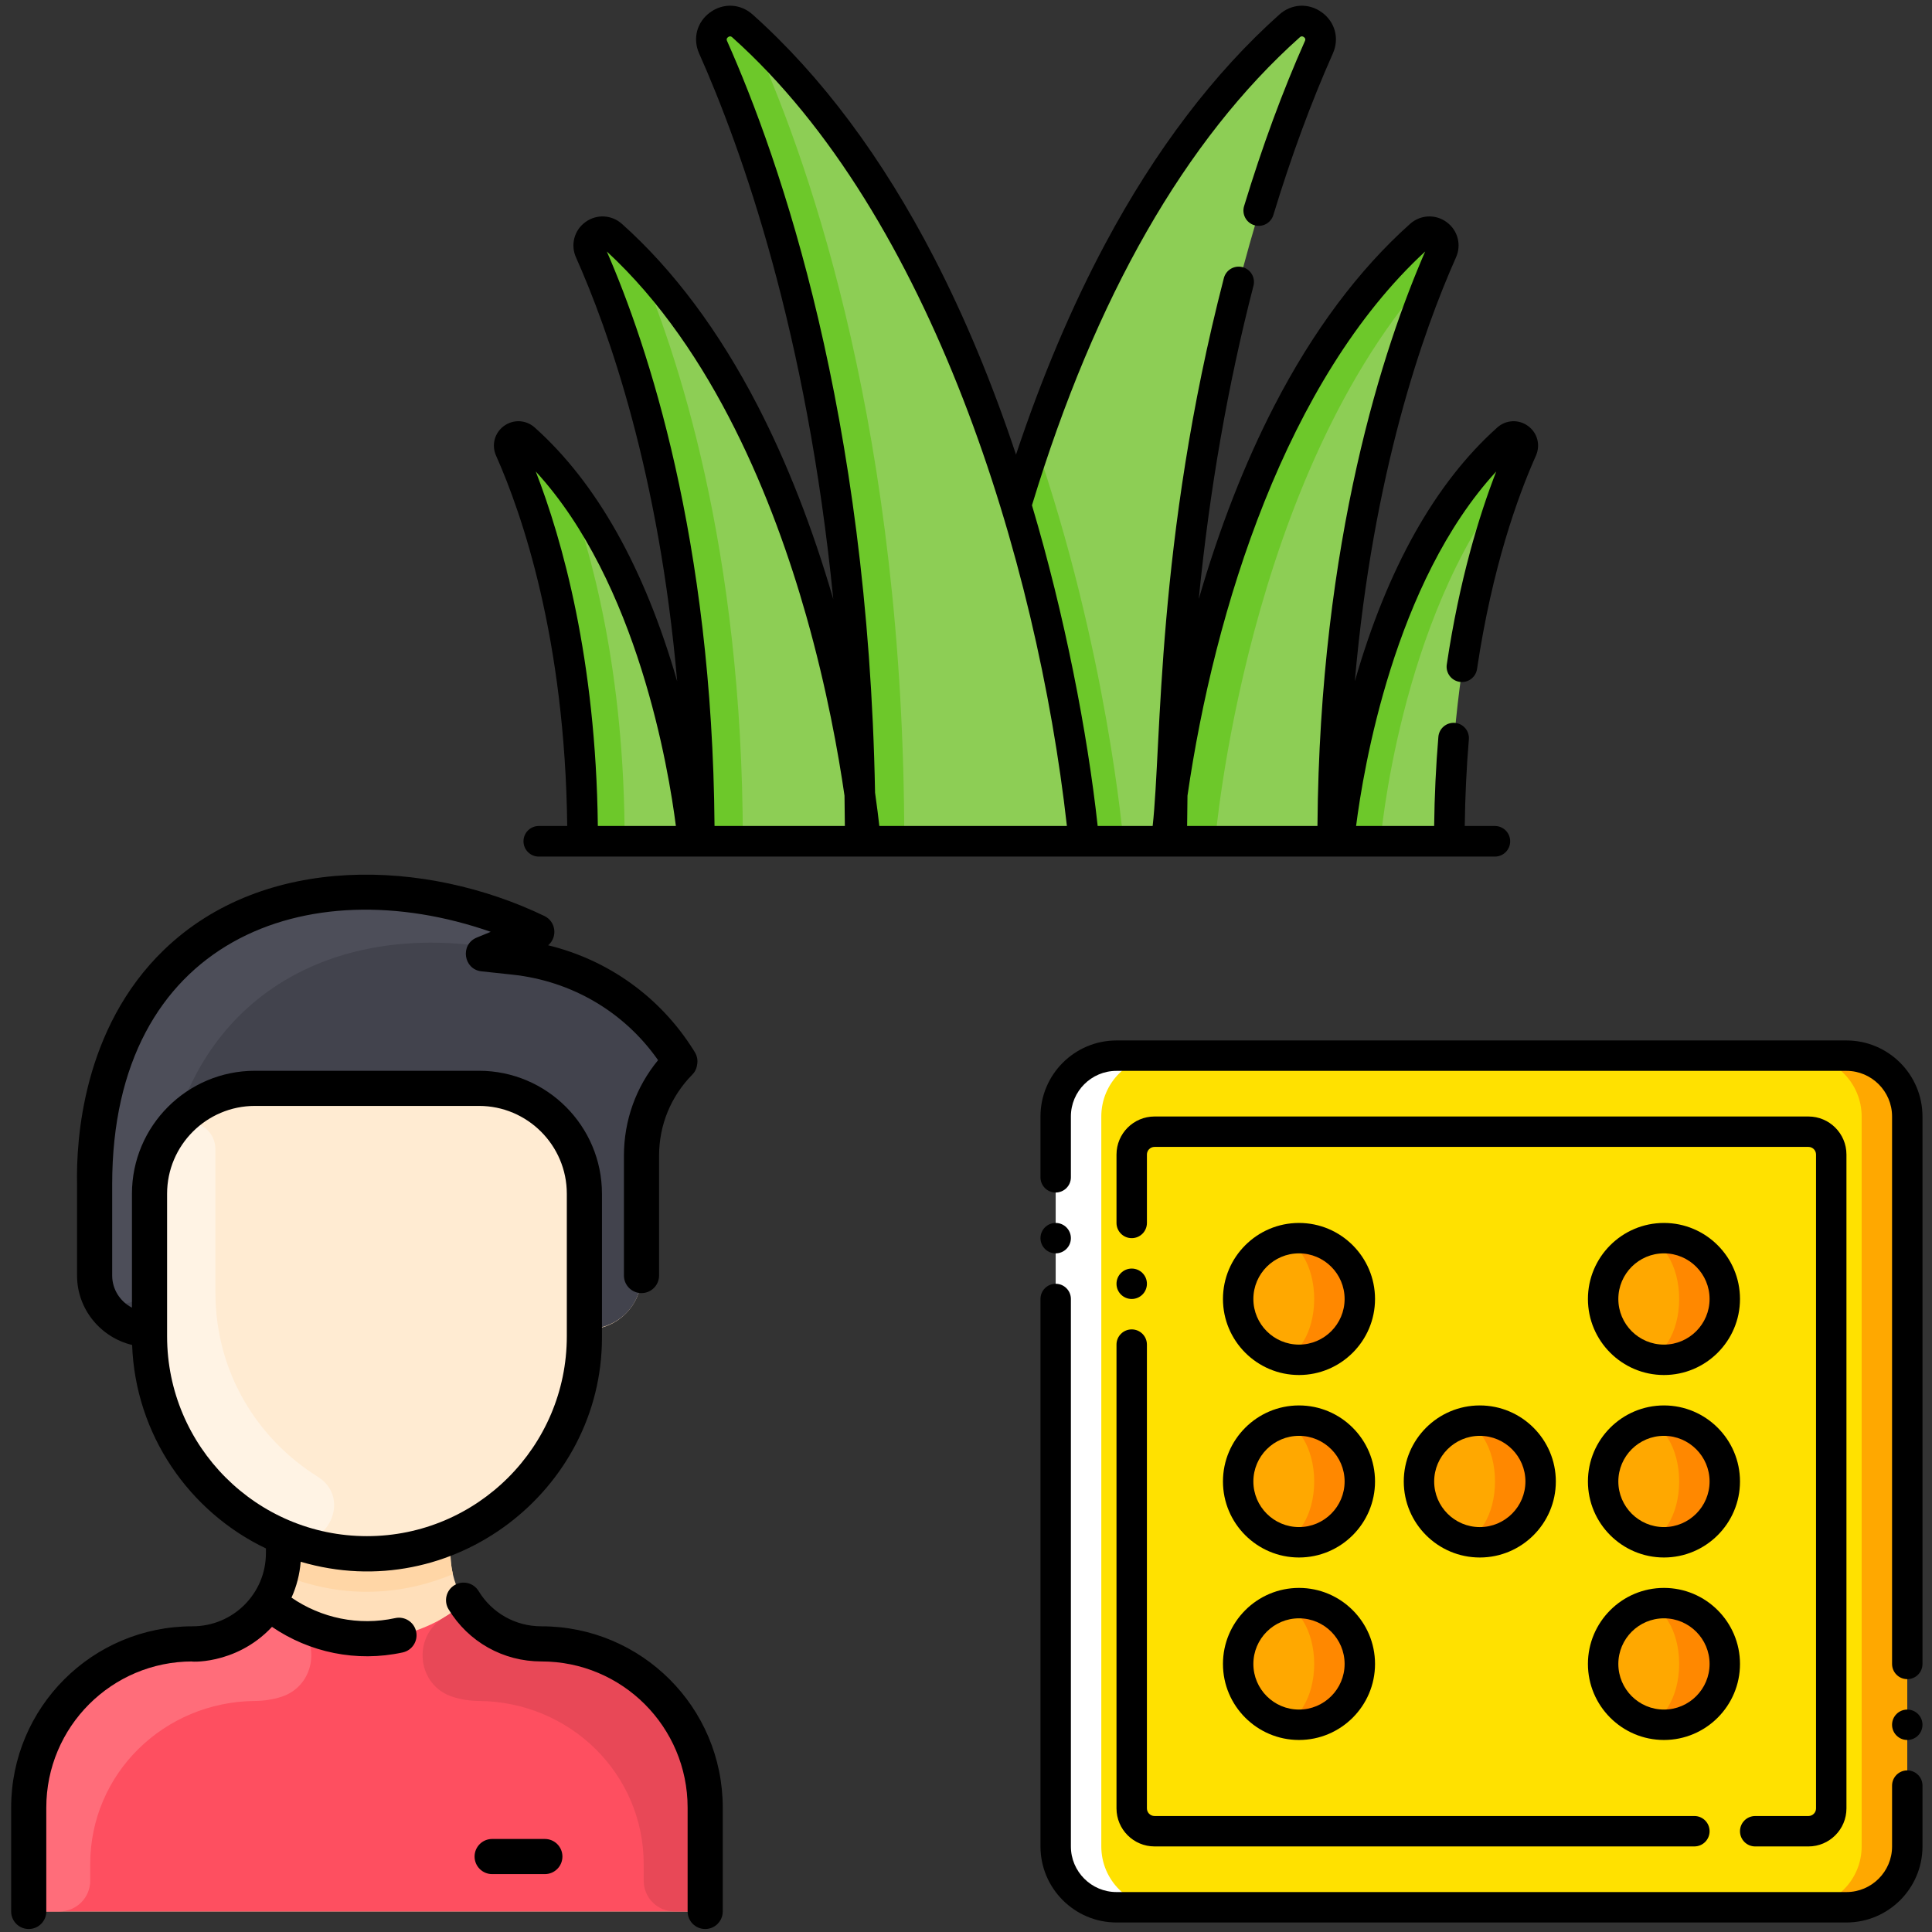 <?xml version="1.0" encoding="UTF-8" standalone="no"?>
<svg
   xmlns:dc="http://purl.org/dc/elements/1.1/"
   xmlns:cc="http://creativecommons.org/ns#"
   xmlns:rdf="http://www.w3.org/1999/02/22-rdf-syntax-ns#"
   xmlns:svg="http://www.w3.org/2000/svg"
   xmlns="http://www.w3.org/2000/svg"
   xmlns:sodipodi="http://sodipodi.sourceforge.net/DTD/sodipodi-0.dtd"
   xmlns:inkscape="http://www.inkscape.org/namespaces/inkscape"
   width="512"
   height="512"
   viewBox="0 0 135.467 135.467"
   version="1.1"
   id="svg6026"
   inkscape:version="1.0 (4035a4fb49, 2020-05-01)"
   sodipodi:docname="12.svg">
  <rect x="0" y="0" width="135.467" height="135.467" fill="#333333" stroke="none"/>
  <defs
     id="defs6020" />
  <sodipodi:namedview
     id="base"
     pagecolor="#ffffff"
     bordercolor="#666666"
     borderopacity="1.0"
     inkscape:pageopacity="0.0"
     inkscape:pageshadow="2"
     inkscape:zoom="0.98994949"
     inkscape:cx="400"
     inkscape:cy="300.72751"
     inkscape:document-units="mm"
     inkscape:current-layer="layer1"
     inkscape:document-rotation="0"
     showgrid="false"
     units="px"
     inkscape:window-width="1920"
     inkscape:window-height="1001"
     inkscape:window-x="-9"
     inkscape:window-y="-9"
     inkscape:window-maximized="1" />
  <g
     inkscape:label="Layer 1"
     inkscape:groupmode="layer"
     id="layer1">
    <g
       transform="matrix(0.143,0,0,0.143,34.631,-6.377)"
       id="g11456">
      <path
         style="fill:#8dce55"
         d="m 390.472,57.312 c -68.642,61.344 -111.807,154.222 -136.129,235.023 27.048,89.853 33.266,164.769 33.266,164.769 h 45.117 c 0,-199.012 45.941,-330.532 72.138,-389.351 3.991,-8.958 -7.078,-16.976 -14.392,-10.441 z"
         id="path11365" />
      <path
         style="fill:#6dc82a"
         d="m 264.907,260.023 c -3.852,10.912 -7.375,21.717 -10.564,32.312 27.048,89.853 33.266,164.769 33.266,164.769 h 21.025 c 10e-4,0 -7.772,-93.63 -43.727,-197.081 z"
         id="path11367" />
      <path
         style="fill:#8dce55"
         d="m 330.142,457.104 c 0,0 16.664,-200.839 124.409,-297.128 5.435,-4.857 13.662,1.102 10.696,7.76 -19.47,43.714 -53.613,141.461 -53.613,289.368 z"
         id="path11369" />
      <path
         style="fill:#6dc82a"
         d="m 465.247,167.736 c 2.965,-6.659 -5.262,-12.617 -10.696,-7.76 -107.746,96.289 -124.409,297.128 -124.409,297.128 h 23.498 c 0,0 14.936,-179.985 107.938,-280.873 1.268,-3.025 2.496,-5.861 3.669,-8.495 z"
         id="path11371" />
      <path
         style="fill:#8dce55"
         d="m 414.722,457.104 c 0,0 11.065,-133.364 82.612,-197.303 3.609,-3.225 9.072,0.732 7.103,5.154 -12.928,29.028 -35.6,93.934 -35.6,192.15 h -54.115 z"
         id="path11373" />
      <path
         style="fill:#6dc82a"
         d="m 504.436,264.955 c 1.969,-4.421 -3.494,-8.378 -7.103,-5.153 -71.547,63.939 -82.612,197.303 -82.612,197.303 h 20.002 c 0,0 9.026,-108.696 63.427,-176.874 2.239,-5.867 4.371,-10.976 6.286,-15.276 z"
         id="path11375" />
      <path
         style="fill:#8dce55"
         d="m 289.61,457.104 c 0,0 -22.421,-270.232 -167.395,-399.792 -7.313,-6.536 -18.383,1.482 -14.392,10.442 26.197,58.818 72.138,190.338 72.138,389.351 h 109.65 v -0.001 z"
         id="path11377" />
      <path
         style="fill:#6dc82a"
         d="m 128.295,62.902 c -2.003,-1.889 -4.027,-3.755 -6.08,-5.59 -7.313,-6.536 -18.383,1.482 -14.392,10.441 26.197,58.819 72.138,190.338 72.138,389.351 h 21.252 c 0,-199.012 -45.941,-330.532 -72.138,-389.351 -0.749,-1.68 -0.967,-3.327 -0.78,-4.851 z"
         id="path11379" />
      <path
         style="fill:#8dce55"
         d="m 182.546,457.104 c 0,0 -16.664,-200.839 -124.409,-297.128 -5.435,-4.857 -13.662,1.102 -10.696,7.76 19.47,43.714 53.613,141.461 53.613,289.368 z"
         id="path11381" />
      <path
         style="fill:#6dc82a"
         d="m 58.137,159.976 c -5.435,-4.857 -13.662,1.102 -10.696,7.76 19.47,43.714 53.613,141.461 53.613,289.368 h 21.002 c 0,-143.888 -32.311,-240.296 -51.992,-285.677 -3.847,-3.956 -7.82,-7.78 -11.927,-11.451 z"
         id="path11383" />
      <path
         style="fill:#8dce55"
         d="m 97.966,457.104 c 0,0 -11.065,-133.364 -82.612,-197.303 -3.609,-3.225 -9.072,0.732 -7.103,5.154 12.928,29.028 35.6,93.934 35.6,192.15 h 54.115 z"
         id="path11385" />
      <path
         style="fill:#6dc82a"
         d="m 15.355,259.801 c -3.609,-3.225 -9.072,0.732 -7.103,5.154 12.928,29.028 35.6,93.934 35.6,192.15 h 20.252 c 0,-83.144 -16.247,-142.409 -29.077,-176.253 -5.99,-7.573 -12.525,-14.662 -19.672,-21.051 z"
         id="path11387" />
      <path
         d="m 507.065,253.46 c -4.613,-3.366 -10.813,-3.059 -15.073,0.749 -30.433,27.197 -53.926,69.067 -69.854,124.45 8.911,-102.265 33.636,-171.99 49.617,-207.87 2.757,-6.191 0.861,-13.304 -4.611,-17.297 -5.491,-4.006 -12.866,-3.639 -17.936,0.893 -25.26,22.574 -47.655,52.586 -66.561,89.199 -14.434,27.956 -26.883,59.829 -37.042,94.783 5.299,-53.628 14.26,-105.014 26.839,-153.645 1.037,-4.01 -1.373,-8.103 -5.384,-9.14 -4.01,-1.042 -8.103,1.372 -9.14,5.384 -33.333,128.871 -30.445,228.487 -34.907,268.638 h -26.964 c -4.985,-45.742 -16.226,-103.615 -32.217,-157.257 31.03,-102.122 75.197,-179.309 131.294,-229.441 0.293,-0.263 0.98,-0.88 2.04,-0.105 1.02,0.743 0.671,1.526 0.503,1.902 -10.88,24.427 -20.915,51.664 -29.828,80.954 -1.206,3.963 1.029,8.154 4.992,9.359 3.964,1.206 8.154,-1.029 9.36,-4.991 8.733,-28.701 18.551,-55.354 29.18,-79.219 3.259,-7.318 1.102,-15.407 -5.367,-20.126 -6.492,-4.733 -14.881,-4.317 -20.877,1.041 -32.122,28.706 -60.821,66.48 -85.3,112.271 -16.536,30.932 -31.231,65.674 -43.823,103.516 -11.647,-35.005 -25.098,-67.351 -40.155,-96.51 -25.292,-48.983 -55.23,-89.113 -88.983,-119.277 -5.996,-5.36 -14.385,-5.777 -20.877,-1.04 -6.469,4.719 -8.626,12.807 -5.366,20.126 20.892,46.908 52.859,136.651 65.777,267.597 -10.16,-34.968 -22.612,-66.854 -37.052,-94.819 -18.906,-36.613 -41.3,-66.624 -66.561,-89.2 -5.07,-4.529 -12.445,-4.896 -17.936,-0.892 -5.473,3.992 -7.369,11.105 -4.611,17.297 15.981,35.88 40.706,105.604 49.617,207.87 C 73.934,323.276 50.44,281.406 20.008,254.21 15.748,250.403 9.55,250.094 4.936,253.459 c -4.604,3.357 -6.2,9.34 -3.88,14.548 12.71,28.538 33.8,89.547 34.899,181.597 H 22.012 c -4.142,0 -7.501,3.357 -7.501,7.501 0,4.144 3.358,7.501 7.501,7.501 4.455,0 442,0 446.479,0 h 22.322 c 4.142,0 7.501,-3.357 7.501,-7.501 0,-4.144 -3.358,-7.501 -7.501,-7.501 h -14.77 c 0.175,-14.334 0.846,-28.583 2.011,-42.456 0.347,-4.128 -2.718,-7.756 -6.847,-8.103 -4.142,-0.336 -7.756,2.719 -8.103,6.847 -1.2,14.287 -1.894,28.959 -2.07,43.712 h -38.272 c 3.516,-27.652 18.607,-119.346 68.708,-173.822 -8.465,21.804 -18.077,53.31 -24.244,94.626 -0.611,4.097 2.214,7.915 6.312,8.526 4.1,0.613 7.915,-2.214 8.526,-6.312 7.38,-49.445 19.779,-84.183 28.88,-104.616 2.319,-5.206 0.724,-11.189 -3.879,-14.546 z M 114.833,62.799 c 1.057,-0.772 1.745,-0.158 2.039,0.105 97.504,87.138 149.508,256.629 164.086,386.699 h -91.972 c -0.439,-3.952 -1.114,-9.493 -2.093,-16.341 -3.437,-185.964 -46.478,-309.993 -72.562,-368.561 -0.169,-0.375 -0.517,-1.158 0.502,-1.902 z M 50.965,449.604 C 50.008,367.592 33.504,309.231 20.525,275.782 70.578,330.216 85.7,421.945 89.231,449.604 Z m 4.402,-281.699 c 52.633,48.578 82.172,123.653 97.738,178.505 10.18,35.872 15.854,67.933 18.807,88.331 0.086,4.911 0.147,9.863 0.176,14.862 H 108.181 C 107.088,308.748 75.412,213.946 55.367,167.905 Z M 339.91,449.604 c 0.029,-4.968 0.09,-9.92 0.176,-14.858 13.25,-91.512 48.577,-204.101 116.545,-266.838 -20.037,46.02 -51.719,140.832 -52.814,281.697 H 339.91 Z"
         id="path11389" />
      <g
         id="g11391">
</g>
      <g
         id="g11393">
</g>
      <g
         id="g11395">
</g>
      <g
         id="g11397">
</g>
      <g
         id="g11399">
</g>
      <g
         id="g11401">
</g>
      <g
         id="g11403">
</g>
      <g
         id="g11405">
</g>
      <g
         id="g11407">
</g>
      <g
         id="g11409">
</g>
      <g
         id="g11411">
</g>
      <g
         id="g11413">
</g>
      <g
         id="g11415">
</g>
      <g
         id="g11417">
</g>
      <g
         id="g11419">
</g>
    </g>
    <g
       transform="matrix(0.154,0,0,0.154,-11.235,61.328)"
       id="g11522">
      <path
         d="m 394.032,424.803 v 39.26 c 0,4.42 -3.58,8 -8,8 h -292 c -4.42,0 -8,-3.58 -8,-8 v -39.26 c 0,-41.19 33.39,-74.56 74.59,-74.57 14.56,-0.01 27.38,-7.5 34.76,-18.86 7.414,-11.394 6.65,-21.302 6.65,-29.31 l 0.15,-0.37 c -35.9,-14.86 -61.15,-50.23 -61.15,-91.5 v -3.13 c -14.255,0 -25,-11.265 -25,-24.54 v -41.56 c -0.32,-14.47 0.34,-65.5 37.2,-101.03 42.86,-41.31 110.78,-37.93 159.98,-15.83 1.6,0.72 1.55,3.01 -0.07,3.68 l -12.83,5.28 c -1.92,0.79 -1.51,3.62 0.55,3.84 l 6.23,0.67 c 29.83,3.19 57.54,19.39 74.72,46.35 0.46,0.73 0.33,1.84 -0.26,2.47 -10.6,11.21 -16.52,26.09 -16.52,41.56 v 54.57 c 0,13.55 -10.99,24.54 -24.54,24.54 h -1.46 v 3.13 c 0,41.27 -25.25,76.64 -61.15,91.5 l 0.15,0.37 c 0,7.777 -0.827,17.82 6.65,29.31 7.38,11.36 20.2,18.85 34.76,18.86 41.2,0.01 74.59,33.38 74.59,74.57 z"
         fill="#ffdfba"
         id="path11485" />
      <path
         d="m 394.032,424.803 v 39.26 c 0,4.418 -3.582,8 -8,8 h -292 c -4.418,0 -8,-3.582 -8,-8 v -39.26 c 0,-41.19 33.395,-74.555 74.585,-74.57 14.564,-0.005 27.387,-7.504 34.765,-18.86 25.754,22.002 63.531,22.015 89.3,0 7.377,11.356 20.201,18.855 34.765,18.86 41.19,0.015 74.585,33.38 74.585,74.57 z"
         fill="#fe4f60"
         id="path11487" />
      <path
         d="m 381.807,83.928 c 0.464,0.729 0.334,1.833 -0.259,2.461 -10.597,11.218 -16.517,26.093 -16.517,41.564 v 54.57 c 0,12.388 -9.333,24.54 -26,24.54 v -61.77 c 0,-26.51 -21.49,-48 -48,-48 h -102 c -26.51,0 -48,21.49 -48,48 v 61.77 c -14.255,0 -25,-11.265 -25,-24.54 v -41.56 c -0.32,-14.47 0.34,-65.5 37.2,-101.03 42.858,-41.311 110.784,-37.929 159.977,-15.827 1.601,0.719 1.558,3.01 -0.065,3.678 l -12.831,5.282 c -1.918,0.79 -1.514,3.617 0.548,3.838 l 6.232,0.669 c 29.834,3.187 57.537,19.387 74.715,46.355 z"
         fill="#42434d"
         id="path11489" />
      <path
         d="m 339.032,210.193 c 0,54.696 -44.348,99 -99,99 -51.492,0 -99,-40.031 -99,-102.13 v -61.77 c 0,-26.51 21.49,-48 48,-48 h 102 c 26.51,0 48,21.49 48,48 z"
         fill="#ffebd2"
         id="path11491" />
      <path
         d="m 217.616,274.121 c 16.277,10.183 3.442,35.156 -14.376,28.004 -36.634,-14.704 -62.208,-50.404 -62.208,-91.932 v -64.9 c 0,-10.084 3.11,-19.442 8.423,-27.168 6.514,-9.473 21.577,-5.288 21.577,7.168 v 64.9 c 0,36.51 19.192,66.79 46.584,83.928 z"
         fill="#fff3e4"
         id="path11493" />
      <path
         d="m 279.162,318.483 c -24.637,10.313 -51.712,11.113 -78.26,0 1.356,-5.626 1.13,-9.27 1.13,-16.42 l 0.15,-0.37 c 24.082,9.996 51.571,10.016 75.7,0 l 0.15,0.37 c 0,7.153 -0.226,10.796 1.13,16.42 z"
         fill="#ffd6a6"
         id="path11495" />
      <path
         d="m 200.913,374.39 c -3.698,1.163 -7.664,1.804 -11.916,1.841 -41.296,0.364 -74.966,33.017 -74.966,74.315 v 7.517 c 0,7.732 -6.268,14 -14,14 h -6 c -4.418,0 -8,-3.582 -8,-8 v -39.26 c 0,-41.191 33.395,-74.555 74.585,-74.57 14.564,-0.005 27.387,-7.504 34.765,-18.86 2.974,2.54 6.158,4.823 9.512,6.822 14.753,8.791 12.402,31.044 -3.98,36.195 z"
         fill="#ff6d7a"
         id="path11497" />
      <path
         d="m 279.15,374.39 c 3.698,1.163 7.664,1.804 11.916,1.841 41.296,0.364 74.966,33.017 74.966,74.315 v 7.517 c 0,7.732 6.268,14 14,14 h 6 c 4.418,0 8,-3.582 8,-8 v -39.26 c 0,-41.191 -33.395,-74.555 -74.585,-74.57 -14.564,-0.005 -27.387,-7.504 -34.765,-18.86 -2.974,2.54 -6.158,4.823 -9.512,6.822 -14.753,8.791 -12.402,31.044 3.98,36.195 z"
         fill="#e84857"
         id="path11499" />
      <path
         d="m 313.142,27.783 c -11.758,4.839 -13.434,5.906 -17.508,5.274 C 229.96,22.877 172.34,50.05 152.772,113.843 v 0.01 c -7.32,8.42 -11.74,19.42 -11.74,31.44 v 37.523 c 0,16.188 -25,17.315 -25,-0.293 v -41.56 c -0.32,-14.47 0.34,-65.5 37.2,-101.03 42.86,-41.31 110.78,-37.93 159.98,-15.83 1.6,0.72 1.55,3.01 -0.07,3.68 z"
         fill="#4d4e59"
         id="path11501" />
      <path
         d="m 402.032,424.806 v 47.257 c 0,4.418 -3.582,8 -8,8 -4.418,0 -8,-3.582 -8,-8 v -47.257 c 0,-36.795 -29.775,-66.572 -66.573,-66.571 -17.411,0 -33.208,-8.87 -42.259,-23.728 -2.298,-3.773 -1.103,-8.696 2.671,-10.994 3.773,-2.299 8.695,-1.103 10.994,2.671 6.122,10.051 16.811,16.051 28.594,16.051 45.637,-0.002 82.573,36.93 82.573,82.571 z M 262.426,344.613 c 0.941,4.317 -1.796,8.579 -6.113,9.52 -21.054,4.587 -42.467,-0.005 -59.516,-11.642 -16.878,18.087 -39.176,15.744 -36.191,15.744 -36.795,-0.001 -66.573,29.773 -66.573,66.571 v 47.257 c 0,4.418 -3.582,8 -8,8 -4.418,0 -8,-3.582 -8,-8 v -47.257 c 0,-45.636 36.929,-82.571 82.571,-82.571 18.462,0 33.429,-14.875 33.429,-33.342 v -2.107 c -34.919,-16.697 -59.429,-51.784 -60.923,-92.643 -14.37,-3.455 -25.077,-16.317 -25.077,-31.62 V 141.05 c -0.437,-20.3 2.577,-71.143 39.648,-106.877 45.775,-44.126 119.183,-41.323 173.161,-15.338 5.261,2.535 6.06,9.643 1.691,13.324 27.345,6.67 50.925,23.48 66.074,47.538 0.782,1.239 2.214,3.184 1.84,6.287 -0.232,1.931 -0.807,3.565 -2.295,5.075 -9.75,9.888 -15.119,22.991 -15.119,36.896 v 54.57 c 0,4.418 -3.582,8 -8,8 -4.418,0 -8,-3.582 -8,-8 v -54.57 c 0,-16.037 5.479,-31.259 15.542,-43.487 C 357.237,62.532 333.307,48.424 306.243,45.526 L 292.182,44.02 c -8.222,-0.88 -9.835,-12.207 -2.194,-15.352 l 6.395,-2.633 C 213.097,-3 124.032,29.261 124.032,140.963 v 41.56 c 0,6.348 3.656,11.865 9,14.636 v -51.863 c 0,-30.878 25.122,-56 56,-56 h 102 c 30.878,0 56,25.12 56,55.997 v 65.503 c 0,69.574 -67.988,122.42 -137.17,102.053 -0.45,5.708 -1.871,11.216 -4.186,16.336 13.458,9.242 30.453,12.97 47.23,9.314 4.317,-0.94 8.579,1.797 9.52,6.114 z m -22.394,-43.425 c 50.178,0 91,-40.822 91,-91 v -64.895 c 0,-22.054 -17.944,-39.997 -40,-39.997 h -102 c -22.056,0 -40,17.944 -40,40 v 64.892 c 0,50.178 40.822,91 91,91 z m 81,137.875 h -24 c -4.418,0 -8,3.582 -8,8 0,4.418 3.582,8 8,8 h 24 c 4.418,0 8,-3.582 8,-8 0,-4.418 -3.582,-8 -8,-8 z"
         id="path11503" />
    </g>
    <g
       transform="matrix(0.127,0,0,0.127,72.955,72.954)"
       id="g11679">
      <g
         id="g986">
</g>
      <g
         id="g988">
</g>
      <g
         id="g990">
</g>
      <g
         id="g992">
</g>
      <g
         id="g994">
</g>
      <g
         id="g996">
</g>
      <g
         id="g998">
</g>
      <g
         id="g1000">
</g>
      <g
         id="g1002">
</g>
      <g
         id="g1004">
</g>
      <g
         id="g1006">
</g>
      <g
         id="g1008">
</g>
      <g
         id="g1010">
</g>
      <g
         id="g1012">
</g>
      <g
         id="g1014">
</g>
      <g
         id="g2514">
        <path
           style="fill:#ffa800"
           d="M 444.986,478.569 H 293.859 c -18.547,0 -33.584,-15.037 -33.584,-33.584 V 41.983 c 0,-18.547 15.037,-33.584 33.584,-33.584 h 151.126 c 18.547,0 33.584,15.037 33.584,33.584 v 403.003 c 0,18.546 -15.037,33.583 -33.583,33.583"
           id="path928" />
        <path
           style="fill:#ffffff"
           d="M 193.109,478.569 H 41.983 c -18.547,0 -33.584,-15.037 -33.584,-33.584 V 41.983 C 8.399,23.436 23.436,8.399 41.983,8.399 h 151.126 c 18.547,0 33.584,15.037 33.584,33.584 v 403.003 c -0.001,18.546 -15.038,33.583 -33.584,33.583"
           id="path930" />
        <path
           style="fill:#ffe100"
           d="M 419.798,478.569 H 67.17 c -18.547,0 -33.584,-15.037 -33.584,-33.584 V 41.983 C 33.586,23.436 48.623,8.399 67.17,8.399 h 352.628 c 18.547,0 33.584,15.037 33.584,33.584 v 403.003 c -0.001,18.546 -15.038,33.583 -33.584,33.583"
           id="path932" />
        <path
           style="fill:#ff8800"
           d="m 176.317,142.734 c 0,18.547 -15.037,33.584 -33.584,33.584 -18.547,0 -33.584,-15.037 -33.584,-33.584 0,-18.547 15.037,-33.584 33.584,-33.584 18.547,0 33.584,15.037 33.584,33.584"
           id="path934" />
        <path
           style="fill:#ffa800"
           d="m 151.129,142.734 c 0,18.547 -9.395,33.584 -20.99,33.584 -11.595,0 -20.99,-15.037 -20.99,-33.584 0,-18.547 9.395,-33.584 20.99,-33.584 11.595,0 20.99,15.037 20.99,33.584"
           id="path936" />
        <path
           style="fill:#ff8800"
           d="m 377.818,243.484 c 0,18.547 -15.037,33.584 -33.584,33.584 -18.547,0 -33.584,-15.037 -33.584,-33.584 0,-18.547 15.037,-33.584 33.584,-33.584 18.547,0.001 33.584,15.038 33.584,33.584"
           id="path942" />
        <path
           style="fill:#ffa800"
           d="m 352.631,243.484 c 0,18.547 -9.395,33.584 -20.99,33.584 -11.595,0 -20.99,-15.037 -20.99,-33.584 0,-18.547 9.395,-33.584 20.99,-33.584 11.595,0.001 20.99,15.038 20.99,33.584"
           id="path944" />
        <path
           style="fill:#ff8800"
           d="m 377.818,344.235 c 0,18.547 -15.037,33.584 -33.584,33.584 -18.547,0 -33.584,-15.037 -33.584,-33.584 0,-18.547 15.037,-33.584 33.584,-33.584 18.547,0 33.584,15.038 33.584,33.584"
           id="path946" />
        <path
           style="fill:#ffa800"
           d="m 352.631,344.235 c 0,18.547 -9.395,33.584 -20.99,33.584 -11.595,0 -20.99,-15.037 -20.99,-33.584 0,-18.547 9.395,-33.584 20.99,-33.584 11.595,0 20.99,15.038 20.99,33.584"
           id="path948" />
        <path
           style="fill:#ff8800"
           d="m 176.317,344.235 c 0,18.547 -15.037,33.584 -33.584,33.584 -18.547,0 -33.584,-15.037 -33.584,-33.584 0,-18.547 15.037,-33.584 33.584,-33.584 18.547,0 33.584,15.038 33.584,33.584"
           id="path950" />
        <path
           style="fill:#ffa800"
           d="m 151.129,344.235 c 0,18.547 -9.395,33.584 -20.99,33.584 -11.595,0 -20.99,-15.037 -20.99,-33.584 0,-18.547 9.395,-33.584 20.99,-33.584 11.595,0 20.99,15.038 20.99,33.584"
           id="path952" />
        <path
           style="fill:#ff8800"
           d="m 176.317,243.484 c 0,18.547 -15.037,33.584 -33.584,33.584 -18.547,0 -33.584,-15.037 -33.584,-33.584 0,-18.547 15.037,-33.584 33.584,-33.584 18.547,0 33.584,15.038 33.584,33.584"
           id="path954" />
        <path
           style="fill:#ffa800"
           d="m 151.129,243.484 c 0,18.547 -9.395,33.584 -20.99,33.584 -11.595,0 -20.99,-15.037 -20.99,-33.584 0,-18.547 9.395,-33.584 20.99,-33.584 11.595,0 20.99,15.038 20.99,33.584"
           id="path956" />
        <path
           d="M 444.986,486.97 H 41.983 C 18.837,486.97 0.004,468.137 0.004,444.991 V 142.738 c 0,-4.637 3.759,-8.396 8.396,-8.396 4.637,0 8.396,3.759 8.396,8.396 V 444.99 c 0,13.889 11.298,25.188 25.188,25.188 h 403.003 c 13.889,0 25.188,-11.298 25.188,-25.188 v -33.584 c 0,-4.641 3.755,-8.396 8.396,-8.396 4.641,0 8.396,3.755 8.396,8.396 v 33.584 c -0.002,23.147 -18.835,41.98 -41.981,41.98 z"
           id="path958" />
        <path
           d="m 478.569,352.628 c -4.641,0 -8.396,-3.755 -8.396,-8.396 V 41.979 c 0,-13.889 -11.298,-25.188 -25.188,-25.188 H 41.983 c -13.889,0 -25.188,11.298 -25.188,25.188 v 33.584 c 0,4.637 -3.759,8.396 -8.396,8.396 -4.637,0 -8.396,-3.759 -8.396,-8.396 V 41.979 C 0.003,18.833 18.836,0 41.983,0 h 403.003 c 23.146,0 41.979,18.833 41.979,41.979 v 302.252 c 0,4.641 -3.755,8.397 -8.396,8.397 z"
           id="path960" />
        <path
           d="m 16.795,109.15 c 0,4.635 -3.761,8.396 -8.396,8.396 -4.635,0 -8.396,-3.761 -8.396,-8.396 0,-4.635 3.761,-8.396 8.396,-8.396 4.635,0 8.396,3.761 8.396,8.396"
           id="path962" />
        <path
           d="m 486.965,377.819 c 0,4.635 -3.761,8.396 -8.396,8.396 -4.635,0 -8.396,-3.761 -8.396,-8.396 0,-4.635 3.761,-8.396 8.396,-8.396 4.635,0 8.396,3.761 8.396,8.396"
           id="path964" />
        <path
           d="m 344.235,285.46 c -23.146,0 -41.979,-18.833 -41.979,-41.975 0,-23.146 18.833,-41.979 41.979,-41.979 23.146,0 41.979,18.833 41.979,41.979 0,23.142 -18.833,41.975 -41.979,41.975 z m 0,-67.163 c -13.889,0 -25.188,11.298 -25.188,25.188 0,13.885 11.298,25.184 25.188,25.184 13.889,0 25.188,-11.298 25.188,-25.184 0,-13.889 -11.299,-25.188 -25.188,-25.188 z"
           id="path966" />
        <path
           d="m 142.733,285.46 c -23.146,0 -41.979,-18.833 -41.979,-41.975 0,-23.146 18.833,-41.979 41.979,-41.979 23.146,0 41.979,18.833 41.979,41.979 0.001,23.142 -18.833,41.975 -41.979,41.975 z m 0,-67.163 c -13.889,0 -25.188,11.298 -25.188,25.188 0,13.885 11.298,25.184 25.188,25.184 13.889,0 25.188,-11.298 25.188,-25.184 0,-13.889 -11.298,-25.188 -25.188,-25.188 z"
           id="path968" />
        <path
           d="m 142.733,386.211 c -23.146,0 -41.979,-18.833 -41.979,-41.979 0,-23.146 18.833,-41.979 41.979,-41.979 23.146,0 41.979,18.833 41.979,41.979 0.001,23.146 -18.833,41.979 -41.979,41.979 z m 0,-67.167 c -13.889,0 -25.188,11.298 -25.188,25.188 0,13.89 11.298,25.188 25.188,25.188 13.889,0 25.188,-11.298 25.188,-25.188 0,-13.89 -11.298,-25.188 -25.188,-25.188 z"
           id="path970" />
        <path
           d="m 142.733,184.714 c -23.146,0 -41.979,-18.833 -41.979,-41.979 0,-23.146 18.833,-41.979 41.979,-41.979 23.146,0 41.979,18.833 41.979,41.979 0,23.146 -18.833,41.979 -41.979,41.979 z m 0,-67.167 c -13.889,0 -25.188,11.298 -25.188,25.188 0,13.89 11.298,25.188 25.188,25.188 13.889,0 25.188,-11.298 25.188,-25.188 0,-13.89 -11.298,-25.188 -25.188,-25.188 z"
           id="path972" />
        <path
           d="m 344.235,386.211 c -23.146,0 -41.979,-18.833 -41.979,-41.979 0,-23.146 18.833,-41.979 41.979,-41.979 23.146,0 41.979,18.833 41.979,41.979 0,23.146 -18.833,41.979 -41.979,41.979 z m 0,-67.167 c -13.889,0 -25.188,11.298 -25.188,25.188 0,13.89 11.298,25.188 25.188,25.188 13.889,0 25.188,-11.298 25.188,-25.188 0,-13.89 -11.299,-25.188 -25.188,-25.188 z"
           id="path974" />
        <g
           id="g1054">
          <path
             id="path938"
             d="m 377.818,142.734 c 0,18.547 -15.037,33.584 -33.584,33.584 -18.547,0 -33.584,-15.037 -33.584,-33.584 0,-18.547 15.037,-33.584 33.584,-33.584 18.547,0 33.584,15.037 33.584,33.584"
             style="fill:#ff8800" />
          <path
             id="path940"
             d="m 352.631,142.734 c 0,18.547 -9.395,33.584 -20.99,33.584 -11.595,0 -20.99,-15.037 -20.99,-33.584 0,-18.547 9.395,-33.584 20.99,-33.584 11.595,0 20.99,15.037 20.99,33.584"
             style="fill:#ffa800" />
          <path
             id="path976"
             d="m 344.235,184.714 c -23.146,0 -41.979,-18.833 -41.979,-41.979 0,-23.146 18.833,-41.979 41.979,-41.979 23.146,0 41.979,18.833 41.979,41.979 0,23.146 -18.833,41.979 -41.979,41.979 z m 0,-67.167 c -13.889,0 -25.188,11.298 -25.188,25.188 0,13.89 11.298,25.188 25.188,25.188 13.889,0 25.188,-11.298 25.188,-25.188 0,-13.89 -11.299,-25.188 -25.188,-25.188 z" />
        </g>
        <path
           d="M 361.027,444.982 H 62.968 c -11.573,0 -20.99,-9.413 -20.99,-20.99 v -256.07 c 0,-4.637 3.759,-8.396 8.396,-8.396 4.637,0 8.396,3.759 8.396,8.396 v 256.071 c 0,2.312 1.882,4.198 4.198,4.198 h 298.058 c 4.641,0 8.396,3.755 8.396,8.396 0,4.641 -3.755,8.395 -8.395,8.395 z"
           id="path978" />
        <path
           d="M 423.996,444.991 H 394.61 c -4.641,0 -8.396,-3.755 -8.396,-8.396 0,-4.641 3.755,-8.396 8.396,-8.396 h 29.386 c 2.312,0 4.198,-1.886 4.198,-4.198 V 62.973 c 0,-2.316 -1.886,-4.198 -4.198,-4.198 H 62.972 c -2.316,0 -4.198,1.882 -4.198,4.198 v 37.782 c 0,4.637 -3.759,8.396 -8.396,8.396 -4.637,0 -8.396,-3.759 -8.396,-8.396 V 62.973 c 0,-11.573 9.417,-20.99 20.99,-20.99 h 361.023 c 11.577,0 20.99,9.417 20.99,20.99 v 361.028 c 10e-4,11.577 -9.412,20.99 -20.989,20.99 z"
           id="path980" />
        <path
           d="m 58.774,134.338 c 0,-4.635 -3.761,-8.396 -8.396,-8.396 -4.635,0 -8.396,3.761 -8.396,8.396 0,4.635 3.761,8.396 8.396,8.396 4.635,0 8.396,-3.762 8.396,-8.396"
           id="path982" />
        <g
           id="g1070"
           transform="translate(-101.676,100.75)">
          <path
             id="path1064"
             d="m 377.818,142.734 c 0,18.547 -15.037,33.584 -33.584,33.584 -18.547,0 -33.584,-15.037 -33.584,-33.584 0,-18.547 15.037,-33.584 33.584,-33.584 18.547,0 33.584,15.037 33.584,33.584"
             style="fill:#ff8800" />
          <path
             id="path1066"
             d="m 352.631,142.734 c 0,18.547 -9.395,33.584 -20.99,33.584 -11.595,0 -20.99,-15.037 -20.99,-33.584 0,-18.547 9.395,-33.584 20.99,-33.584 11.595,0 20.99,15.037 20.99,33.584"
             style="fill:#ffa800" />
          <path
             id="path1068"
             d="m 344.235,184.714 c -23.146,0 -41.979,-18.833 -41.979,-41.979 0,-23.146 18.833,-41.979 41.979,-41.979 23.146,0 41.979,18.833 41.979,41.979 0,23.146 -18.833,41.979 -41.979,41.979 z m 0,-67.167 c -13.889,0 -25.188,11.298 -25.188,25.188 0,13.89 11.298,25.188 25.188,25.188 13.889,0 25.188,-11.298 25.188,-25.188 0,-13.89 -11.299,-25.188 -25.188,-25.188 z" />
        </g>
      </g>
    </g>
  </g>
</svg>
